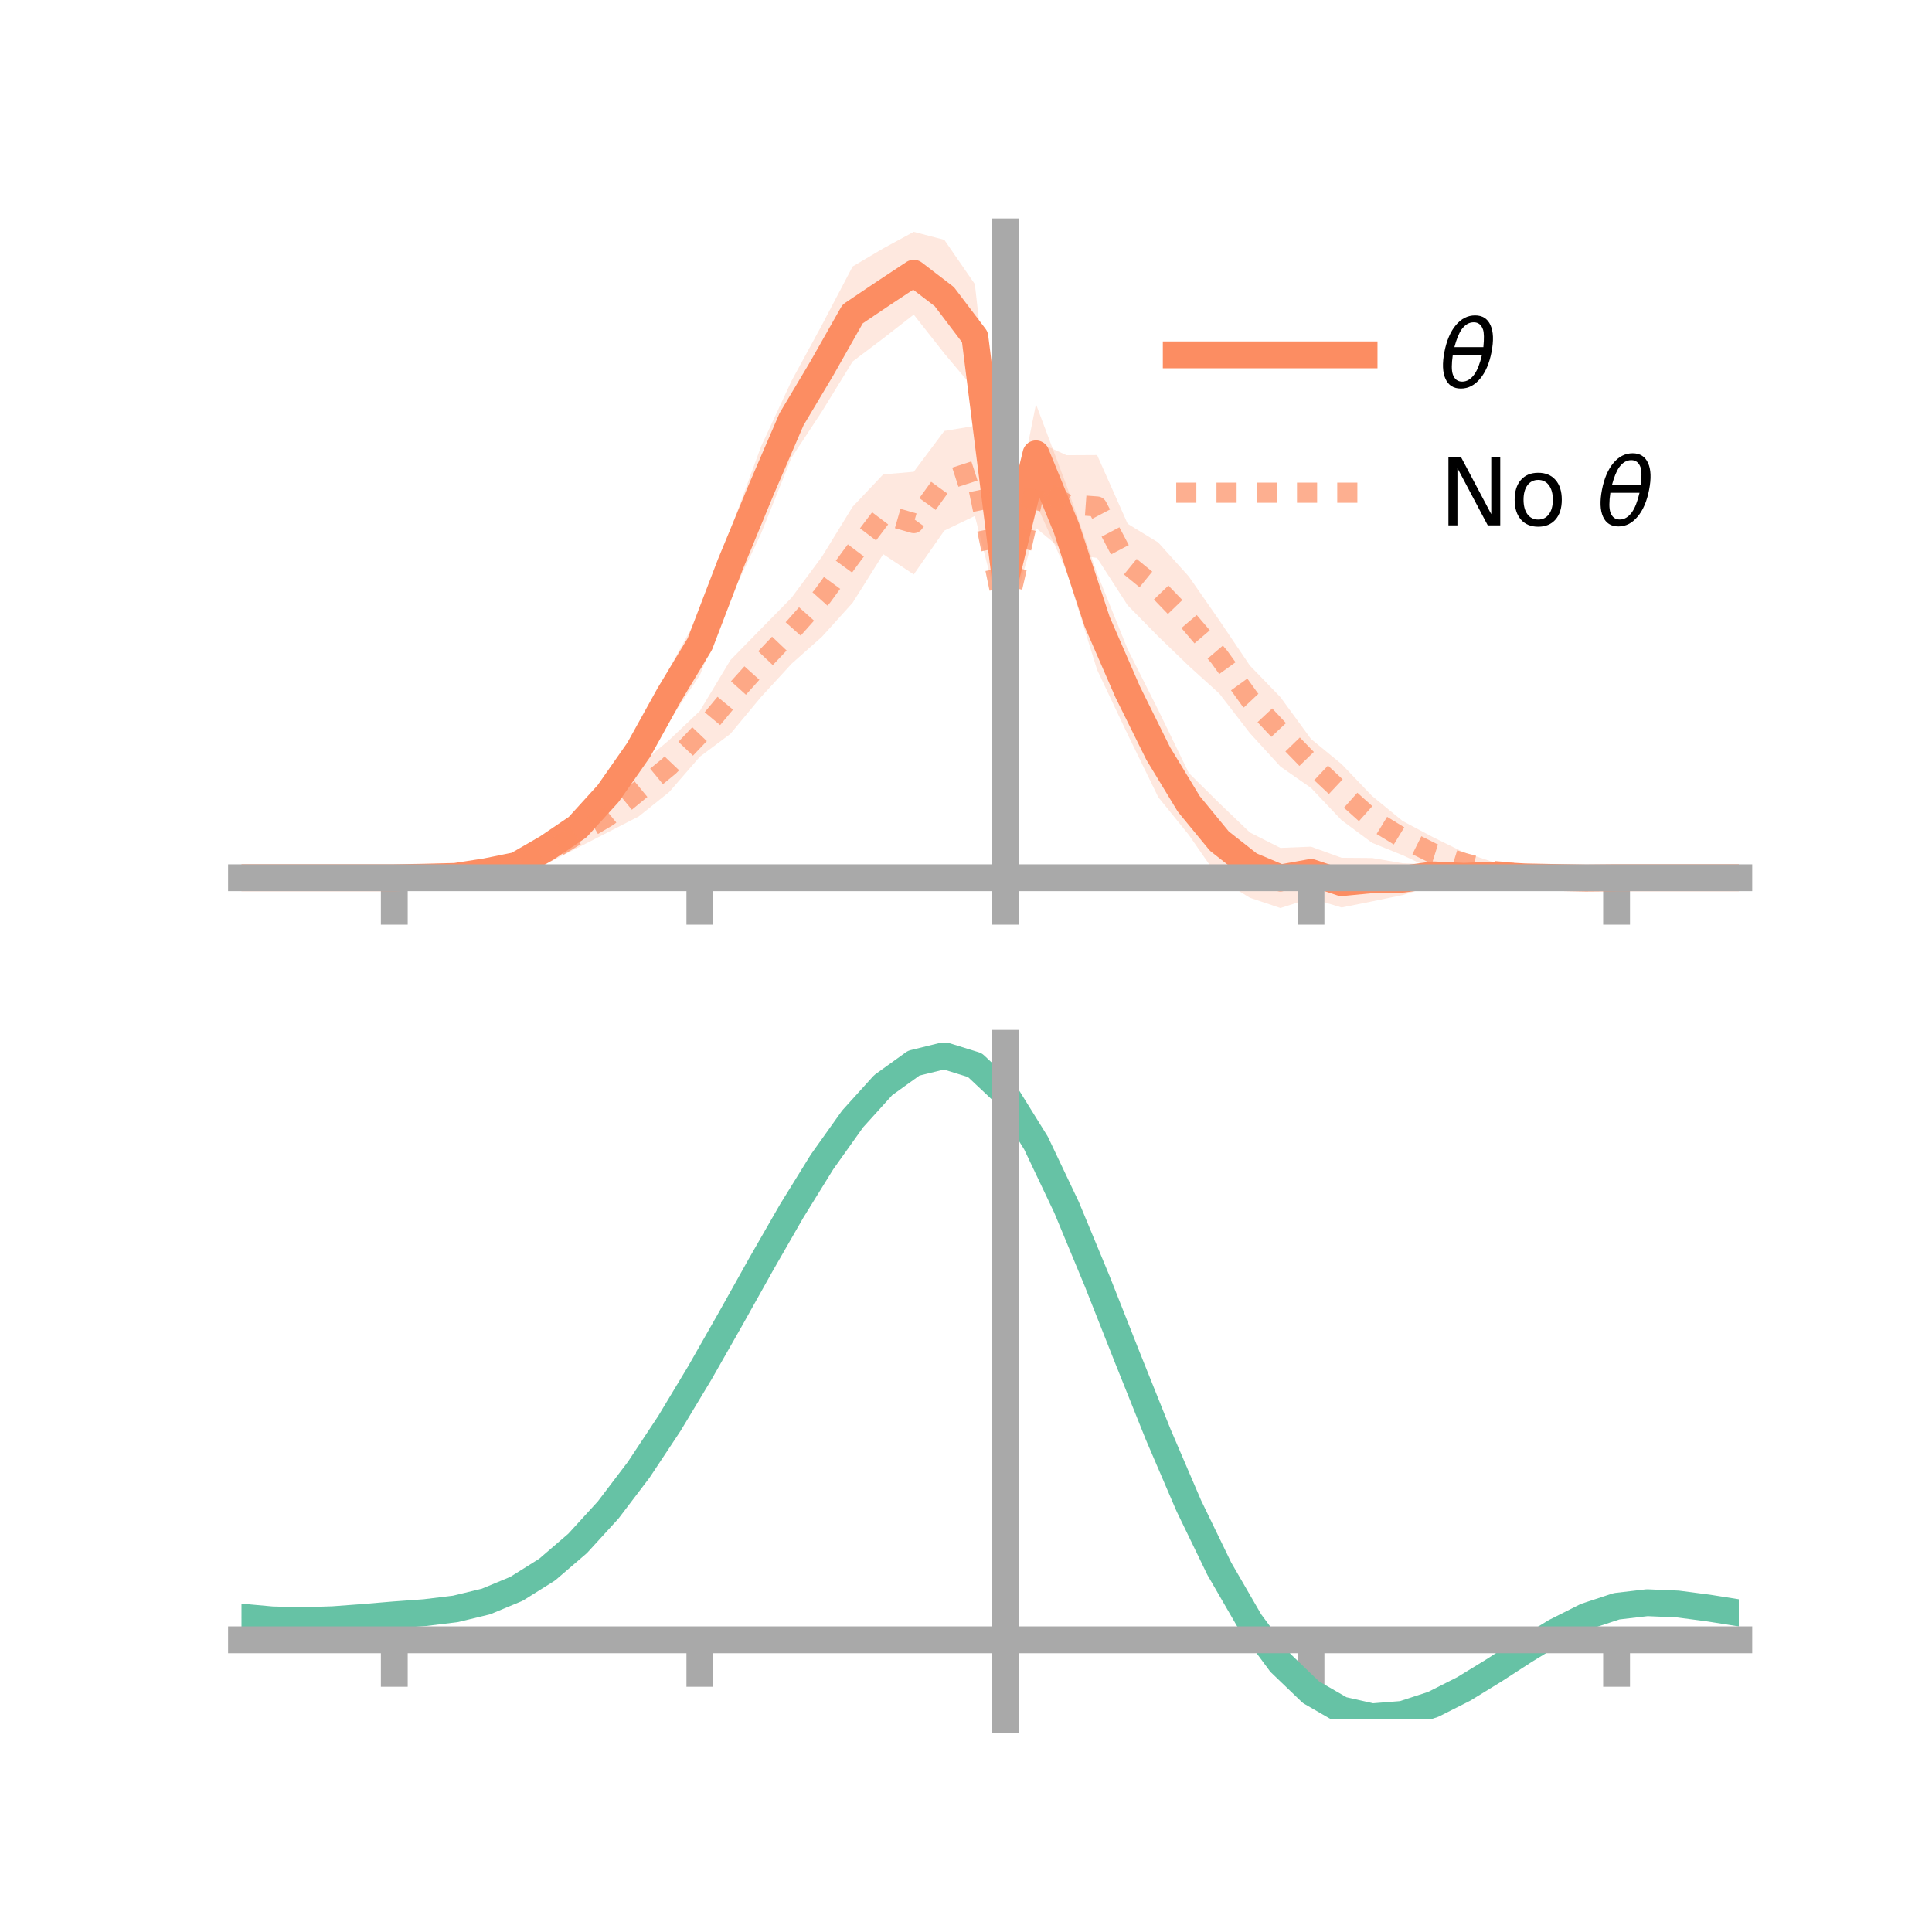 <?xml version="1.0" encoding="utf-8" standalone="no"?>
<!DOCTYPE svg PUBLIC "-//W3C//DTD SVG 1.1//EN"
  "http://www.w3.org/Graphics/SVG/1.1/DTD/svg11.dtd">
<!-- Created with matplotlib (https://matplotlib.org/) -->
<svg height="144pt" version="1.1" viewBox="0 0 144 144" width="144pt" xmlns="http://www.w3.org/2000/svg" xmlns:xlink="http://www.w3.org/1999/xlink">
 <defs>
  <style type="text/css">*{stroke-linecap:butt;stroke-linejoin:round;}</style>
 </defs>
 <g id="figure_1">
  <g id="patch_1">
   <path d="M 0 144 
L 144 144 
L 144 0 
L 0 0 
z
" style="fill:none;"/>
  </g>
  <g id="axes_1">
   <g id="patch_2">
    <path d="M 18 67.68 
L 129.6 67.68 
L 129.6 17.28 
L 18 17.28 
z
" style="fill:none;"/>
   </g>
   <g id="PolyCollection_1">
    <path clip-path="url(#p06344d33bb)" d="M 18 65.422 
L 18 65.422 
L 20.278 65.422 
L 22.555 65.422 
L 24.833 65.422 
L 27.11 65.422 
L 29.388 65.422 
L 31.665 65.276 
L 33.943 65.131 
L 36.22 64.636 
L 38.498 63.98 
L 40.776 62.337 
L 43.053 60.686 
L 45.331 57.7 
L 47.608 54.149 
L 49.886 49.826 
L 52.163 45.674 
L 54.441 39.5 
L 56.718 33.293 
L 58.996 28.391 
L 61.273 24.203 
L 63.551 19.863 
L 65.829 18.517 
L 68.106 17.28 
L 70.384 17.876 
L 72.661 21.18 
L 74.939 41.501 
L 77.216 30.128 
L 79.494 36.19 
L 81.771 42.732 
L 84.049 48.389 
L 86.327 52.916 
L 88.604 57.611 
L 90.882 59.865 
L 93.159 62.047 
L 95.437 63.2 
L 97.714 63.106 
L 99.992 63.935 
L 102.269 63.952 
L 104.547 64.344 
L 106.824 64.422 
L 109.102 64.473 
L 111.38 64.676 
L 113.657 65.023 
L 115.935 65.219 
L 118.212 65.363 
L 120.49 65.422 
L 122.767 65.422 
L 125.045 65.422 
L 127.322 65.422 
L 129.6 65.422 
L 129.6 65.422 
L 129.6 65.422 
L 127.322 65.422 
L 125.045 65.422 
L 122.767 65.422 
L 120.49 65.423 
L 118.212 65.522 
L 115.935 65.588 
L 113.657 65.691 
L 111.38 65.779 
L 109.102 66.155 
L 106.824 65.992 
L 104.547 66.712 
L 102.269 67.184 
L 99.992 67.639 
L 97.714 66.948 
L 95.437 67.68 
L 93.159 66.913 
L 90.882 65.513 
L 88.604 62.225 
L 86.327 59.41 
L 84.049 54.737 
L 81.771 49.919 
L 79.494 42.573 
L 77.216 37.526 
L 74.939 44.945 
L 72.661 29.055 
L 70.384 26.344 
L 68.106 23.449 
L 65.829 25.223 
L 63.551 26.944 
L 61.273 30.652 
L 58.996 34.11 
L 56.718 39.779 
L 54.441 44.598 
L 52.163 50.329 
L 49.886 53.721 
L 47.608 57.628 
L 45.331 60.588 
L 43.053 62.614 
L 40.776 64.048 
L 38.498 65.036 
L 36.22 65.307 
L 33.943 65.515 
L 31.665 65.484 
L 29.388 65.422 
L 27.11 65.422 
L 24.833 65.422 
L 22.555 65.422 
L 20.278 65.422 
L 18 65.422 
z
" style="fill:#fc8d62;fill-opacity:0.2;"/>
   </g>
   <g id="PolyCollection_2">
    <path clip-path="url(#p06344d33bb)" d="M 18 65.422 
L 18 65.422 
L 20.278 65.422 
L 22.555 65.422 
L 24.833 65.422 
L 27.11 65.422 
L 29.388 65.422 
L 31.665 65.352 
L 33.943 64.987 
L 36.22 64.606 
L 38.498 63.678 
L 40.776 62.801 
L 43.053 61.187 
L 45.331 59.653 
L 47.608 57.063 
L 49.886 55.151 
L 52.163 52.99 
L 54.441 49.199 
L 56.718 46.87 
L 58.996 44.552 
L 61.273 41.477 
L 63.551 37.766 
L 65.829 35.359 
L 68.106 35.164 
L 70.384 32.121 
L 72.661 31.741 
L 74.939 44.68 
L 77.216 32.889 
L 79.494 33.928 
L 81.771 33.916 
L 84.049 39.039 
L 86.327 40.434 
L 88.604 42.963 
L 90.882 46.237 
L 93.159 49.607 
L 95.437 51.963 
L 97.714 55.078 
L 99.992 56.949 
L 102.269 59.331 
L 104.547 61.194 
L 106.824 62.407 
L 109.102 63.53 
L 111.38 64.283 
L 113.657 64.772 
L 115.935 65.195 
L 118.212 65.339 
L 120.49 65.421 
L 122.767 65.422 
L 125.045 65.422 
L 127.322 65.422 
L 129.6 65.422 
L 129.6 65.422 
L 129.6 65.422 
L 127.322 65.422 
L 125.045 65.422 
L 122.767 65.422 
L 120.49 65.423 
L 118.212 65.487 
L 115.935 65.658 
L 113.657 65.537 
L 111.38 65.552 
L 109.102 65.103 
L 106.824 64.809 
L 104.547 63.744 
L 102.269 62.821 
L 99.992 61.132 
L 97.714 58.728 
L 95.437 57.138 
L 93.159 54.644 
L 90.882 51.696 
L 88.604 49.634 
L 86.327 47.435 
L 84.049 45.114 
L 81.771 41.586 
L 79.494 41.241 
L 77.216 39.353 
L 74.939 47.375 
L 72.661 38.452 
L 70.384 39.548 
L 68.106 42.815 
L 65.829 41.306 
L 63.551 44.925 
L 61.273 47.45 
L 58.996 49.476 
L 56.718 51.955 
L 54.441 54.697 
L 52.163 56.4 
L 49.886 59.025 
L 47.608 60.854 
L 45.331 62.021 
L 43.053 63.191 
L 40.776 64.355 
L 38.498 64.912 
L 36.22 65.432 
L 33.943 65.449 
L 31.665 65.466 
L 29.388 65.422 
L 27.11 65.422 
L 24.833 65.422 
L 22.555 65.422 
L 20.278 65.422 
L 18 65.422 
z
" style="fill:#fc8d62;fill-opacity:0.2;"/>
   </g>
   <g id="matplotlib.axis_1">
    <g id="xtick_1">
     <g id="line2d_1">
      <defs>
       <path d="M 0 0 
L 0 3.5 
" id="m7db0aac076" style="stroke:#a9a9a9;stroke-width:2;"/>
      </defs>
      <g>
       <use style="fill:#a9a9a9;stroke:#a9a9a9;stroke-width:2;" x="29.388" xlink:href="#m7db0aac076" y="65.422"/>
      </g>
     </g>
    </g>
    <g id="xtick_2">
     <g id="line2d_2">
      <g>
       <use style="fill:#a9a9a9;stroke:#a9a9a9;stroke-width:2;" x="52.163" xlink:href="#m7db0aac076" y="65.422"/>
      </g>
     </g>
    </g>
    <g id="xtick_3">
     <g id="line2d_3">
      <g>
       <use style="fill:#a9a9a9;stroke:#a9a9a9;stroke-width:2;" x="74.939" xlink:href="#m7db0aac076" y="65.422"/>
      </g>
     </g>
    </g>
    <g id="xtick_4">
     <g id="line2d_4">
      <g>
       <use style="fill:#a9a9a9;stroke:#a9a9a9;stroke-width:2;" x="97.714" xlink:href="#m7db0aac076" y="65.422"/>
      </g>
     </g>
    </g>
    <g id="xtick_5">
     <g id="line2d_5">
      <g>
       <use style="fill:#a9a9a9;stroke:#a9a9a9;stroke-width:2;" x="120.49" xlink:href="#m7db0aac076" y="65.422"/>
      </g>
     </g>
    </g>
   </g>
   <g id="matplotlib.axis_2"/>
   <g id="line2d_6">
    <path clip-path="url(#p06344d33bb)" d="M 18 65.422 
L 20.278 65.422 
L 22.555 65.422 
L 24.833 65.422 
L 27.11 65.422 
L 29.388 65.422 
L 31.665 65.38 
L 33.943 65.323 
L 36.22 64.971 
L 38.498 64.508 
L 40.776 63.192 
L 43.053 61.65 
L 45.331 59.144 
L 47.608 55.888 
L 49.886 51.774 
L 52.163 48.002 
L 54.441 42.049 
L 56.718 36.536 
L 58.996 31.25 
L 61.273 27.427 
L 63.551 23.403 
L 65.829 21.87 
L 68.106 20.365 
L 70.384 22.11 
L 72.661 25.117 
L 74.939 43.223 
L 77.216 33.827 
L 79.494 39.382 
L 81.771 46.326 
L 84.049 51.563 
L 86.327 56.163 
L 88.604 59.918 
L 90.882 62.689 
L 93.159 64.48 
L 95.437 65.44 
L 97.714 65.027 
L 99.992 65.787 
L 102.269 65.568 
L 104.547 65.528 
L 106.824 65.207 
L 109.102 65.314 
L 111.38 65.227 
L 113.657 65.357 
L 115.935 65.403 
L 118.212 65.443 
L 120.49 65.422 
L 122.767 65.422 
L 125.045 65.422 
L 127.322 65.422 
L 129.6 65.422 
" style="fill:none;stroke:#fc8d62;stroke-linecap:square;stroke-width:2;"/>
   </g>
   <g id="line2d_7">
    <path clip-path="url(#p06344d33bb)" d="M 18 65.422 
L 20.278 65.422 
L 22.555 65.422 
L 24.833 65.422 
L 27.11 65.422 
L 29.388 65.422 
L 31.665 65.409 
L 33.943 65.218 
L 36.22 65.019 
L 38.498 64.295 
L 40.776 63.578 
L 43.053 62.189 
L 45.331 60.837 
L 47.608 58.959 
L 49.886 57.088 
L 52.163 54.695 
L 54.441 51.948 
L 56.718 49.412 
L 58.996 47.014 
L 61.273 44.463 
L 63.551 41.345 
L 65.829 38.332 
L 68.106 38.989 
L 70.384 35.834 
L 72.661 35.096 
L 74.939 46.028 
L 77.216 36.121 
L 79.494 37.585 
L 81.771 37.751 
L 84.049 42.077 
L 86.327 43.935 
L 88.604 46.298 
L 90.882 48.966 
L 93.159 52.125 
L 95.437 54.551 
L 97.714 56.903 
L 99.992 59.04 
L 102.269 61.076 
L 104.547 62.469 
L 106.824 63.608 
L 109.102 64.317 
L 111.38 64.918 
L 113.657 65.154 
L 115.935 65.427 
L 118.212 65.413 
L 120.49 65.422 
L 122.767 65.422 
L 125.045 65.422 
L 127.322 65.422 
L 129.6 65.422 
" style="fill:none;stroke:#fc8d62;stroke-dasharray:1.5,1.5;stroke-dashoffset:0;stroke-opacity:0.7;stroke-width:1.5;"/>
   </g>
   <g id="patch_3">
    <path d="M 74.939 67.68 
L 74.939 17.28 
" style="fill:none;stroke:#a9a9a9;stroke-linecap:square;stroke-linejoin:miter;stroke-width:2;"/>
   </g>
   <g id="patch_4">
    <path d="M 129.6 67.68 
L 129.6 17.28 
" style="fill:none;"/>
   </g>
   <g id="patch_5">
    <path d="M 18 65.422 
L 129.6 65.422 
" style="fill:none;stroke:#a9a9a9;stroke-linecap:square;stroke-linejoin:miter;stroke-width:2;"/>
   </g>
   <g id="patch_6">
    <path d="M 18 17.28 
L 129.6 17.28 
" style="fill:none;"/>
   </g>
   <g id="legend_1">
    <g id="line2d_8">
     <path d="M 87.67 26.449 
L 101.67 26.449 
" style="fill:none;stroke:#fc8d62;stroke-linecap:square;stroke-width:2;"/>
    </g>
    <g id="line2d_9"/>
    <g id="text_1">
     <!-- $\theta$ -->
     <g transform="translate(107.27 28.899)scale(0.07 -0.07)">
      <defs>
       <path d="M 45.516 34.672 
L 14.453 34.672 
Q 12.359 20.062 14.5 13.875 
Q 17.188 6.25 24.469 6.25 
Q 31.781 6.25 37.359 13.922 
Q 42.234 20.656 45.516 34.672 
z
M 47.016 42.969 
Q 48.344 56.844 46.625 61.719 
Q 43.953 69.438 36.766 69.438 
Q 29.297 69.438 23.828 61.812 
Q 19.531 55.672 16.156 42.969 
z
M 38.188 76.766 
Q 49.906 76.766 54.594 66.406 
Q 59.281 56.109 55.719 37.844 
Q 52.203 19.625 43.453 9.281 
Q 34.766 -1.125 23.047 -1.125 
Q 11.281 -1.125 6.641 9.281 
Q 2 19.625 5.516 37.844 
Q 9.078 56.109 17.719 66.406 
Q 26.422 76.766 38.188 76.766 
z
" id="DejaVuSans-Oblique-952"/>
      </defs>
      <use transform="translate(0 0.234)" xlink:href="#DejaVuSans-Oblique-952"/>
     </g>
    </g>
    <g id="line2d_10">
     <path d="M 87.67 36.724 
L 101.67 36.724 
" style="fill:none;stroke:#fc8d62;stroke-dasharray:1.5,1.5;stroke-dashoffset:0;stroke-opacity:0.7;stroke-width:1.5;"/>
    </g>
    <g id="line2d_11"/>
    <g id="text_2">
     <!-- No $\theta$ -->
     <g transform="translate(107.27 39.174)scale(0.07 -0.07)">
      <defs>
       <path d="M 9.812 72.906 
L 23.094 72.906 
L 55.422 11.922 
L 55.422 72.906 
L 64.984 72.906 
L 64.984 0 
L 51.703 0 
L 19.391 60.984 
L 19.391 0 
L 9.812 0 
z
" id="DejaVuSans-78"/>
       <path d="M 30.609 48.391 
Q 23.391 48.391 19.188 42.75 
Q 14.984 37.109 14.984 27.297 
Q 14.984 17.484 19.156 11.844 
Q 23.344 6.203 30.609 6.203 
Q 37.797 6.203 41.984 11.859 
Q 46.188 17.531 46.188 27.297 
Q 46.188 37.016 41.984 42.703 
Q 37.797 48.391 30.609 48.391 
z
M 30.609 56 
Q 42.328 56 49.016 48.375 
Q 55.719 40.766 55.719 27.297 
Q 55.719 13.875 49.016 6.219 
Q 42.328 -1.422 30.609 -1.422 
Q 18.844 -1.422 12.172 6.219 
Q 5.516 13.875 5.516 27.297 
Q 5.516 40.766 12.172 48.375 
Q 18.844 56 30.609 56 
z
" id="DejaVuSans-111"/>
       <path id="DejaVuSans-32"/>
      </defs>
      <use transform="translate(0 0.234)" xlink:href="#DejaVuSans-78"/>
      <use transform="translate(74.805 0.234)" xlink:href="#DejaVuSans-111"/>
      <use transform="translate(135.986 0.234)" xlink:href="#DejaVuSans-32"/>
      <use transform="translate(167.773 0.234)" xlink:href="#DejaVuSans-Oblique-952"/>
     </g>
    </g>
   </g>
  </g>
  <g id="axes_2">
   <g id="patch_7">
    <path d="M 18 128.16 
L 129.6 128.16 
L 129.6 77.76 
L 18 77.76 
z
" style="fill:none;"/>
   </g>
   <g id="PolyCollection_3">
    <path clip-path="url(#pd6a4705af4)" d="M 18 120.57 
L 18 120.49 
L 20.278 120.704 
L 22.555 120.766 
L 24.833 120.683 
L 27.11 120.504 
L 29.388 120.305 
L 31.665 120.135 
L 33.943 119.852 
L 36.22 119.297 
L 38.498 118.34 
L 40.776 116.892 
L 43.053 114.9 
L 45.331 112.355 
L 47.608 109.289 
L 49.886 105.771 
L 52.163 101.9 
L 54.441 97.806 
L 56.718 93.644 
L 58.996 89.588 
L 61.273 85.829 
L 63.551 82.564 
L 65.829 79.997 
L 68.106 78.33 
L 70.384 77.76 
L 72.661 78.477 
L 74.939 80.649 
L 77.216 84.365 
L 79.494 89.227 
L 81.771 94.79 
L 84.049 100.639 
L 86.327 106.408 
L 88.604 111.799 
L 90.882 116.577 
L 93.159 120.576 
L 95.437 123.699 
L 97.714 125.912 
L 99.992 127.24 
L 102.269 127.759 
L 104.547 127.583 
L 106.824 126.85 
L 109.102 125.715 
L 111.38 124.34 
L 113.657 122.888 
L 115.935 121.519 
L 118.212 120.386 
L 120.49 119.64 
L 122.767 119.377 
L 125.045 119.48 
L 127.322 119.787 
L 129.6 120.16 
L 129.6 120.264 
L 129.6 120.264 
L 127.322 119.915 
L 125.045 119.626 
L 122.767 119.534 
L 120.49 119.803 
L 118.212 120.559 
L 115.935 121.719 
L 113.657 123.13 
L 111.38 124.63 
L 109.102 126.05 
L 106.824 127.219 
L 104.547 127.973 
L 102.269 128.16 
L 99.992 127.651 
L 97.714 126.346 
L 95.437 124.186 
L 93.159 121.153 
L 90.882 117.278 
L 88.604 112.652 
L 86.327 107.429 
L 84.049 101.833 
L 81.771 96.155 
L 79.494 90.747 
L 77.216 86.018 
L 74.939 82.404 
L 72.661 80.295 
L 70.384 79.601 
L 68.106 80.151 
L 65.829 81.759 
L 63.551 84.23 
L 61.273 87.366 
L 58.996 90.972 
L 56.718 94.854 
L 54.441 98.834 
L 52.163 102.744 
L 49.886 106.439 
L 47.608 109.799 
L 45.331 112.73 
L 43.053 115.171 
L 40.776 117.093 
L 38.498 118.502 
L 36.22 119.44 
L 33.943 119.985 
L 31.665 120.258 
L 29.388 120.417 
L 27.11 120.601 
L 24.833 120.761 
L 22.555 120.829 
L 20.278 120.767 
L 18 120.57 
z
" style="fill:#66c2a5;fill-opacity:0.2;"/>
   </g>
   <g id="matplotlib.axis_3">
    <g id="xtick_6">
     <g id="line2d_12">
      <g>
       <use style="fill:#a9a9a9;stroke:#a9a9a9;stroke-width:2;" x="29.388" xlink:href="#m7db0aac076" y="122.221"/>
      </g>
     </g>
    </g>
    <g id="xtick_7">
     <g id="line2d_13">
      <g>
       <use style="fill:#a9a9a9;stroke:#a9a9a9;stroke-width:2;" x="52.163" xlink:href="#m7db0aac076" y="122.221"/>
      </g>
     </g>
    </g>
    <g id="xtick_8">
     <g id="line2d_14">
      <g>
       <use style="fill:#a9a9a9;stroke:#a9a9a9;stroke-width:2;" x="74.939" xlink:href="#m7db0aac076" y="122.221"/>
      </g>
     </g>
    </g>
    <g id="xtick_9">
     <g id="line2d_15">
      <g>
       <use style="fill:#a9a9a9;stroke:#a9a9a9;stroke-width:2;" x="97.714" xlink:href="#m7db0aac076" y="122.221"/>
      </g>
     </g>
    </g>
    <g id="xtick_10">
     <g id="line2d_16">
      <g>
       <use style="fill:#a9a9a9;stroke:#a9a9a9;stroke-width:2;" x="120.49" xlink:href="#m7db0aac076" y="122.221"/>
      </g>
     </g>
    </g>
   </g>
   <g id="matplotlib.axis_4"/>
   <g id="line2d_17">
    <path clip-path="url(#pd6a4705af4)" d="M 18 120.53 
L 20.278 120.736 
L 22.555 120.797 
L 24.833 120.722 
L 27.11 120.553 
L 29.388 120.361 
L 31.665 120.196 
L 33.943 119.919 
L 36.22 119.368 
L 38.498 118.421 
L 40.776 116.992 
L 43.053 115.035 
L 45.331 112.542 
L 47.608 109.544 
L 49.886 106.105 
L 52.163 102.322 
L 54.441 98.32 
L 56.718 94.249 
L 58.996 90.28 
L 61.273 86.597 
L 63.551 83.397 
L 65.829 80.878 
L 68.106 79.241 
L 70.384 78.68 
L 72.661 79.386 
L 74.939 81.526 
L 77.216 85.191 
L 79.494 89.987 
L 81.771 95.473 
L 84.049 101.236 
L 86.327 106.919 
L 88.604 112.225 
L 90.882 116.927 
L 93.159 120.864 
L 95.437 123.943 
L 97.714 126.129 
L 99.992 127.445 
L 102.269 127.959 
L 104.547 127.778 
L 106.824 127.034 
L 109.102 125.882 
L 111.38 124.485 
L 113.657 123.009 
L 115.935 121.619 
L 118.212 120.473 
L 120.49 119.722 
L 122.767 119.456 
L 125.045 119.553 
L 127.322 119.851 
L 129.6 120.212 
" style="fill:none;stroke:#66c2a5;stroke-linecap:square;stroke-width:2;"/>
   </g>
   <g id="patch_8">
    <path d="M 74.939 128.16 
L 74.939 77.76 
" style="fill:none;stroke:#a9a9a9;stroke-linecap:square;stroke-linejoin:miter;stroke-width:2;"/>
   </g>
   <g id="patch_9">
    <path d="M 129.6 128.16 
L 129.6 77.76 
" style="fill:none;"/>
   </g>
   <g id="patch_10">
    <path d="M 18 122.221 
L 129.6 122.221 
" style="fill:none;stroke:#a9a9a9;stroke-linecap:square;stroke-linejoin:miter;stroke-width:2;"/>
   </g>
   <g id="patch_11">
    <path d="M 18 77.76 
L 129.6 77.76 
" style="fill:none;"/>
   </g>
  </g>
 </g>
 <defs>
  <clipPath id="p06344d33bb">
   <rect height="50.4" width="111.6" x="18" y="17.28"/>
  </clipPath>
  <clipPath id="pd6a4705af4">
   <rect height="50.4" width="111.6" x="18" y="77.76"/>
  </clipPath>
 </defs>
</svg>
